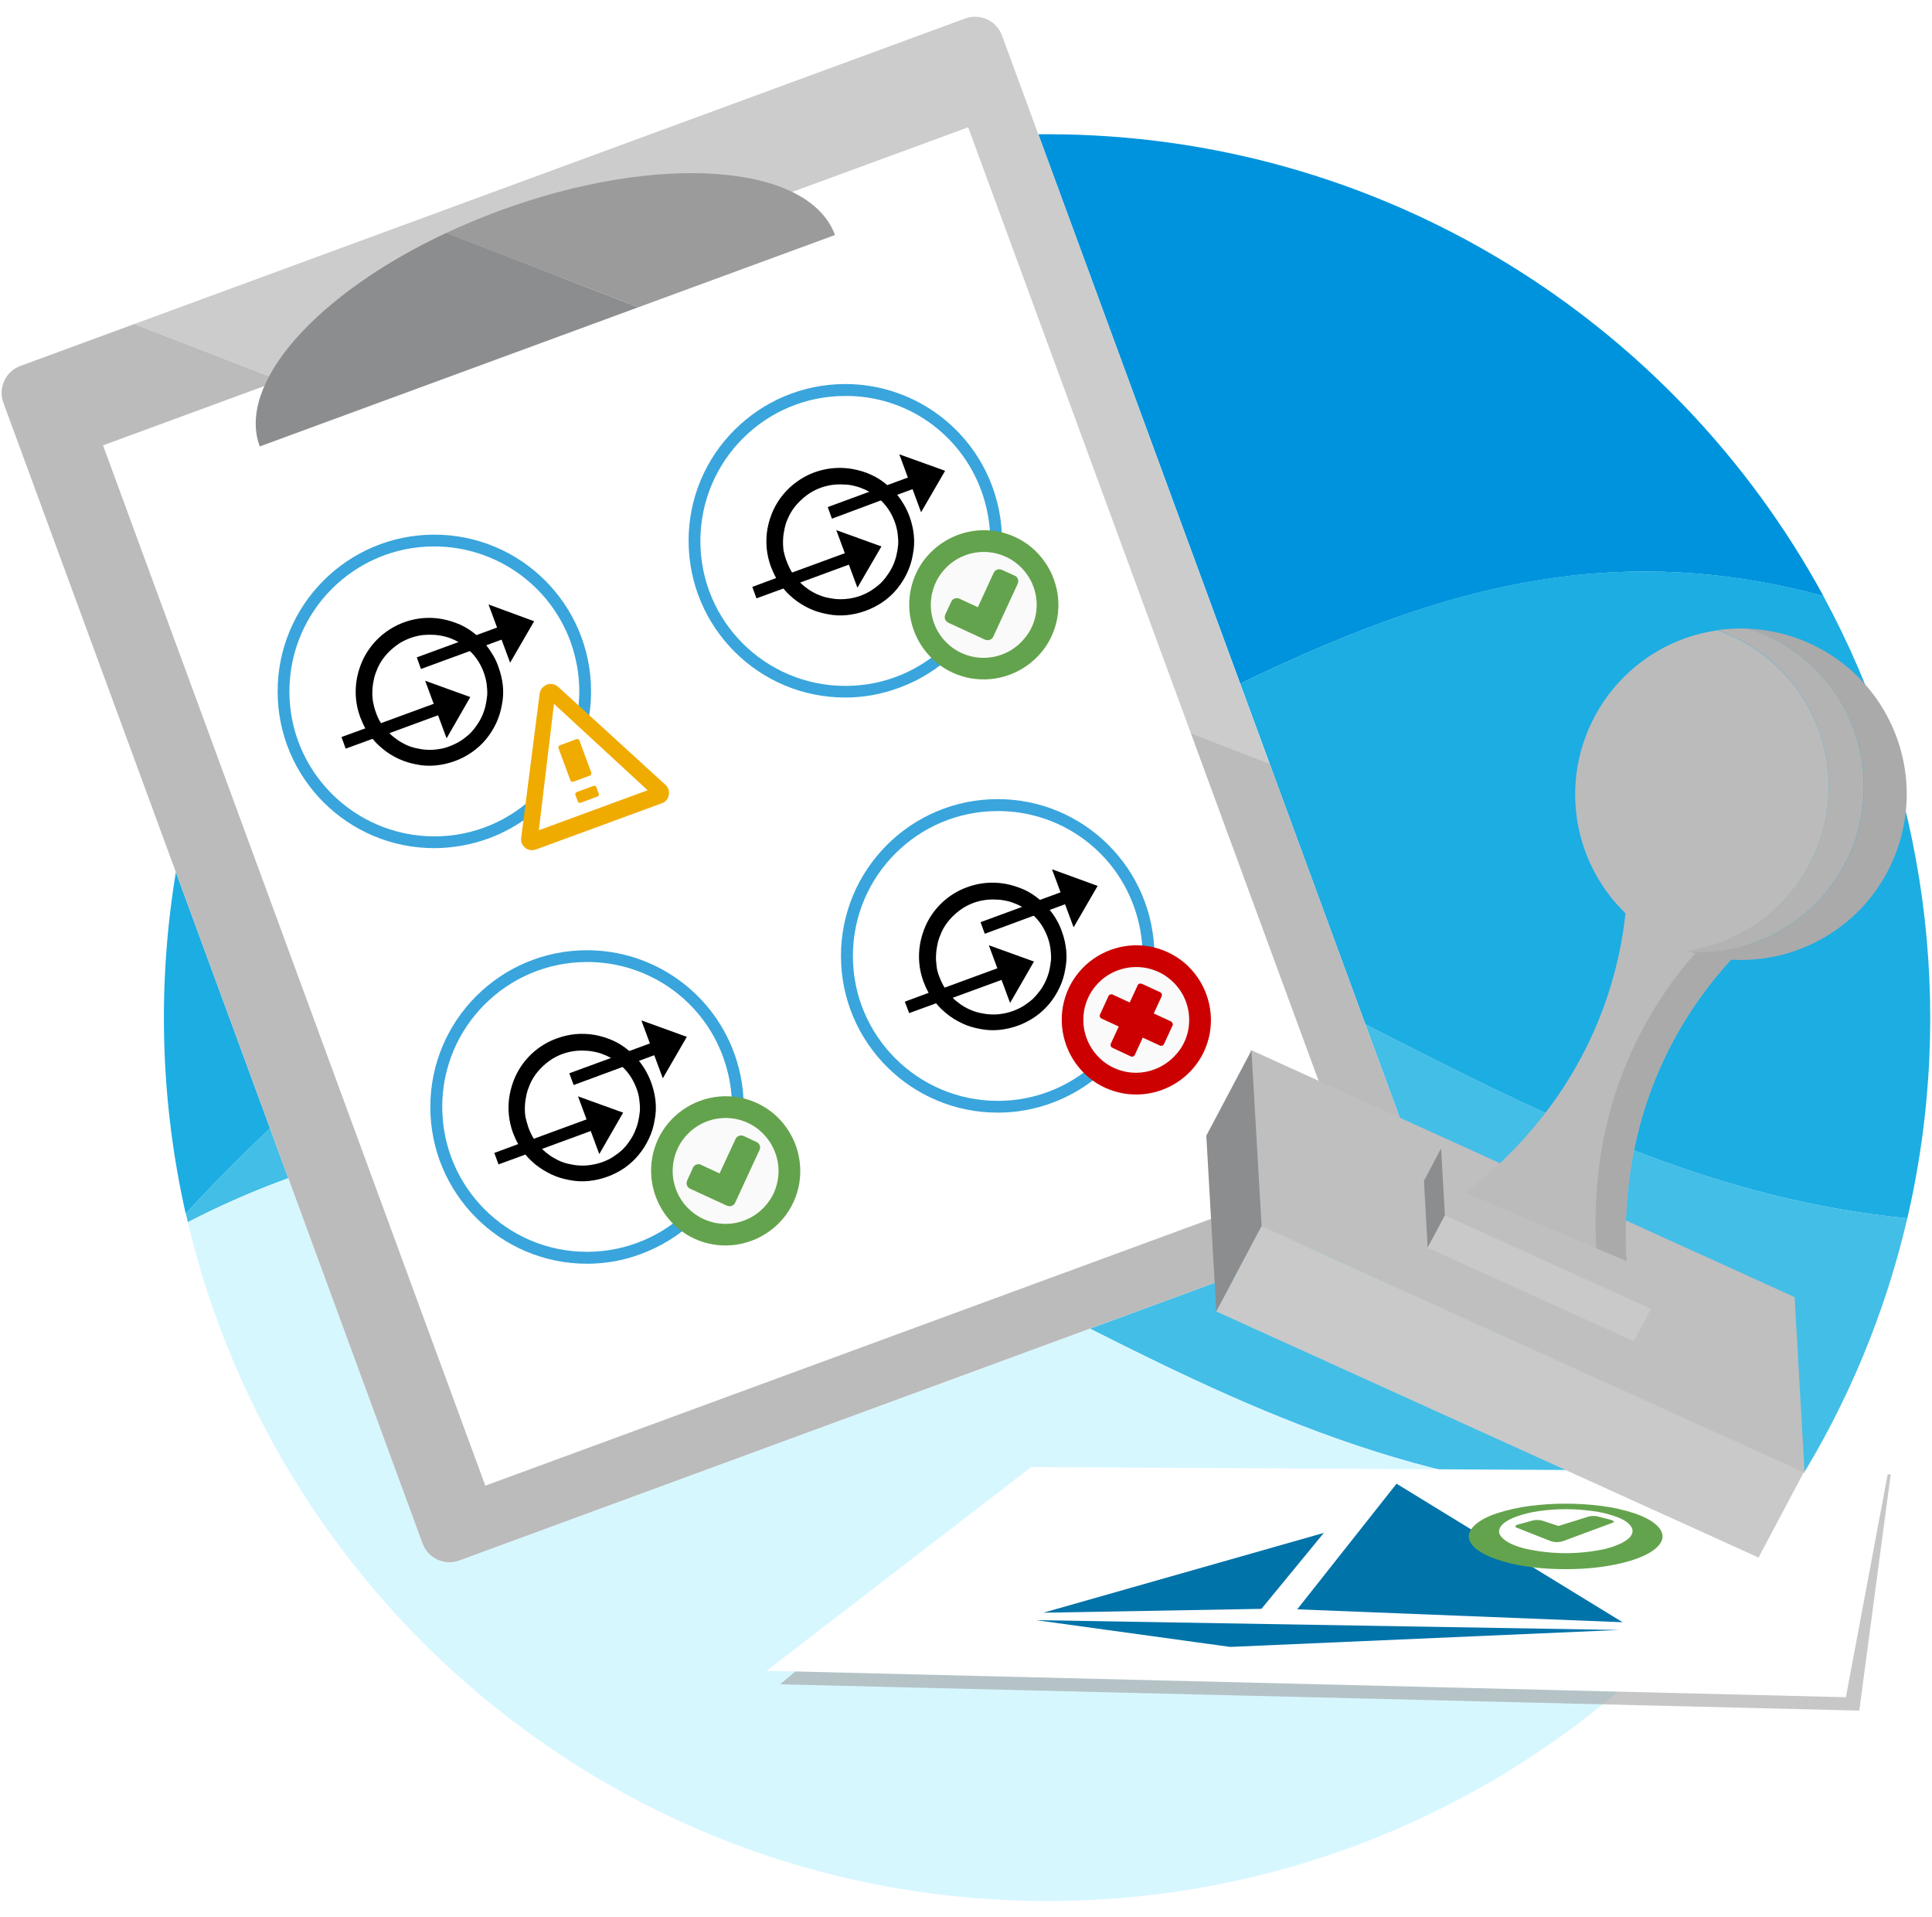 <?xml version="1.0" encoding="UTF-8"?>
<svg width="127px" height="126px" viewBox="0 0 127 126" version="1.1" xmlns="http://www.w3.org/2000/svg" xmlns:xlink="http://www.w3.org/1999/xlink">
    <!-- Generator: Sketch 52.2 (67145) - http://www.bohemiancoding.com/sketch -->
    <title>Group 43</title>
    <desc>Created with Sketch.</desc>
    <g id="Welcome" stroke="none" stroke-width="1" fill="none" fill-rule="evenodd">
        <g id="Group-43">
            <rect id="Rectangle-Copy-4" fill="#FFFFFF" fill-rule="nonzero" x="0" y="0" width="127" height="126"></rect>
            <g id="Group-18" transform="translate(0, 1)">
                <g id="services">
                    <path d="M36.416,60.241 C42.552,57.39 49.505,55.482 57.082,55.599 C73.149,49.377 86.8,38.981 102.57,36.924 C108.728,36.119 114.525,36.712 119.867,38.175 C110.021,20.094 90.859,7.822 68.836,7.822 C40.125,7.822 16.279,28.668 11.616,56.044 C20.751,59.456 28.923,60.59 36.416,60.241 Z" id="Shape" fill="#0093DD" fill-rule="nonzero"></path>
                    <path d="M36.416,60.241 C28.923,60.59 20.741,59.467 11.605,56.054 C10.323,63.59 10.524,71.305 12.209,78.766 C16.682,73.891 25.16,65.476 36.416,60.241 Z" id="Shape" fill="#1CADE2" fill-rule="nonzero"></path>
                    <path d="M57.093,55.588 C50.681,58.068 43.888,59.88 36.426,60.23 C25.16,65.466 16.682,73.881 12.22,78.756 C12.262,78.947 12.305,79.127 12.347,79.318 C20.232,75.258 29.612,72.63 40.009,73.987 C65.264,77.283 85.115,101.998 118.097,96.593 C121.478,91.188 123.936,85.263 125.378,79.063 C100.684,76.7 83.25,58.715 61.968,55.948 C60.347,55.736 58.725,55.62 57.093,55.588 Z" id="Shape" fill="#43BEE7" fill-rule="nonzero"></path>
                    <path d="M40.009,73.997 C29.612,72.641 20.232,75.269 12.347,79.328 C18.409,104.902 41.397,123.936 68.836,123.936 C89.619,123.936 107.838,113.02 118.097,96.614 C85.115,101.998 65.264,77.283 40.009,73.997 Z" id="Shape" fill="#D7F7FF" fill-rule="nonzero"></path>
                    <path d="M36.416,60.241 C43.877,59.891 50.67,58.079 57.082,55.599 C49.515,55.471 42.552,57.39 36.416,60.241 Z" id="Shape" fill="#205AA9" fill-rule="nonzero"></path>
                    <path d="M11.128,79.964 C11.531,79.742 11.934,79.53 12.347,79.318 C12.305,79.127 12.262,78.947 12.22,78.756 C11.828,79.19 11.457,79.593 11.128,79.964 Z" id="Shape"></path>
                    <path d="M119.856,38.164 C114.515,36.702 108.717,36.119 102.56,36.914 C86.8,38.981 73.149,49.377 57.093,55.588 C58.725,55.609 60.347,55.736 61.968,55.938 C83.25,58.725 100.684,76.7 125.378,79.063 C128.589,65.222 126.628,50.67 119.856,38.164 Z" id="Shape" fill="#1CADE2" fill-rule="nonzero"></path>
                    <path d="M93.424,76.308 L83.462,49.197 L65.868,1.335 C65.508,0.36 64.427,-0.138 63.452,0.212 L8.828,20.296 L1.335,23.051 C0.36,23.412 -0.138,24.493 0.223,25.468 L27.778,100.44 C28.138,101.415 29.219,101.913 30.195,101.553 L92.301,78.724 C93.276,78.364 93.774,77.283 93.424,76.308 Z" id="Shape" fill="#FFFFFF" fill-rule="nonzero"></path>
                    <path d="M65.868,1.335 C65.508,0.36 64.427,-0.138 63.452,0.212 L8.828,20.296 L83.451,49.208 L65.868,1.335 Z" id="Shape" fill="#CCCCCC" fill-rule="nonzero"></path>
                    <path d="M8.828,20.296 L1.335,23.051 C0.36,23.412 -0.138,24.493 0.223,25.468 L27.778,100.44 C28.138,101.415 29.219,101.913 30.195,101.553 L92.301,78.724 C93.276,78.364 93.774,77.283 93.424,76.308 L83.462,49.197 L8.828,20.296 Z" id="Shape" fill="#BBBBBB" fill-rule="nonzero"></path>
                    <polygon id="Rectangle-path" fill="#FFFFFF" fill-rule="nonzero" transform="translate(47.773, 52.001) rotate(-20.182) translate(-47.773, -52.001) " points="17.477 15.58 78.068 15.58 78.068 88.422 17.477 88.422"></polygon>
                    <path d="M35.112,39.828 L33.533,42.552 L32.971,41.037 L31.964,41.408 C32.134,41.619 32.282,41.842 32.42,42.075 C32.558,42.308 32.675,42.563 32.759,42.817 C32.908,43.22 33.014,43.644 33.056,44.068 C33.098,44.492 33.077,44.905 32.992,45.318 C32.918,45.732 32.802,46.134 32.622,46.516 C32.441,46.897 32.219,47.258 31.954,47.576 C31.689,47.904 31.371,48.19 31.021,48.434 C30.322,48.922 29.506,49.218 28.647,49.303 C28.223,49.346 27.799,49.324 27.386,49.24 C26.973,49.165 26.57,49.038 26.199,48.869 C25.817,48.689 25.457,48.466 25.129,48.19 C25.012,48.095 24.906,47.989 24.789,47.883 C24.683,47.777 24.588,47.671 24.493,47.555 L22.723,48.201 L22.447,47.438 L24.016,46.866 C23.952,46.749 23.889,46.632 23.836,46.505 C23.783,46.378 23.73,46.262 23.677,46.124 C23.38,45.329 23.306,44.46 23.454,43.623 C23.528,43.209 23.655,42.806 23.825,42.425 C24.736,40.432 26.888,39.298 29.039,39.68 C29.453,39.754 29.855,39.881 30.248,40.051 C30.629,40.221 30.989,40.454 31.307,40.729 L31.318,40.74 L32.675,40.242 L32.113,38.726 L35.112,39.828 Z M24.705,45.806 C24.747,45.933 24.8,46.06 24.853,46.177 C24.906,46.293 24.97,46.41 25.044,46.526 L28.509,45.255 L27.948,43.739 L30.915,44.81 L29.357,47.523 L28.796,46.007 L25.595,47.184 C25.754,47.343 25.923,47.48 26.104,47.608 C26.284,47.735 26.475,47.841 26.665,47.936 C26.888,48.042 27.11,48.116 27.344,48.169 C27.587,48.222 27.831,48.265 28.085,48.275 C28.329,48.286 28.584,48.275 28.827,48.233 C29.082,48.201 29.325,48.137 29.559,48.042 C29.792,47.957 30.025,47.841 30.237,47.714 C30.449,47.586 30.65,47.427 30.83,47.268 C31.011,47.099 31.17,46.908 31.307,46.707 C31.594,46.315 31.795,45.88 31.911,45.403 C31.964,45.159 32.007,44.916 32.028,44.672 C32.039,44.417 32.017,44.163 31.986,43.919 C31.911,43.421 31.731,42.934 31.466,42.499 C31.339,42.287 31.18,42.086 31.011,41.906 C30.989,41.884 30.968,41.863 30.947,41.842 C30.926,41.821 30.905,41.8 30.883,41.789 L27.672,42.965 L27.397,42.202 L30.142,41.196 C30.089,41.174 30.046,41.143 29.993,41.121 C29.951,41.09 29.898,41.068 29.845,41.047 C29.622,40.941 29.4,40.867 29.166,40.814 C28.923,40.761 28.679,40.719 28.435,40.719 C28.181,40.708 27.926,40.719 27.683,40.75 C27.185,40.825 26.708,41.005 26.273,41.27 C25.849,41.545 25.478,41.884 25.182,42.287 C25.044,42.478 24.917,42.69 24.821,42.912 C24.726,43.135 24.641,43.358 24.588,43.591 C24.535,43.835 24.493,44.078 24.482,44.333 C24.461,44.587 24.482,44.831 24.514,45.085 C24.556,45.318 24.62,45.573 24.705,45.806 Z" id="Shape" fill="#000000" fill-rule="nonzero"></path>
                    <path d="M28.573,54.74 C22.882,54.751 18.261,50.151 18.25,44.46 C18.24,38.769 22.839,34.148 28.531,34.137 C34.222,34.126 38.843,38.726 38.853,44.417 C38.864,48.742 36.172,52.61 32.113,54.104 C30.979,54.518 29.781,54.73 28.573,54.74 Z M28.562,34.911 C23.295,34.9 19.035,39.171 19.024,44.428 C19.013,49.685 23.284,53.956 28.541,53.966 C33.798,53.977 38.069,49.706 38.08,44.449 C38.08,43.326 37.878,42.213 37.497,41.153 C36.119,37.412 32.558,34.921 28.562,34.911 Z" id="Shape" fill="#39A5DC" fill-rule="nonzero"></path>
                    <polygon id="Shape" fill="#FFFFFF" fill-rule="nonzero" points="36.024 44.534 43.093 50.692 35.155 54.295"></polygon>
                    <path d="M35.949,43.994 C36.013,43.972 36.077,43.951 36.14,43.951 C36.204,43.941 36.267,43.951 36.331,43.962 C36.395,43.972 36.458,43.994 36.522,44.025 C36.585,44.057 36.638,44.089 36.681,44.131 L43.729,50.564 C43.824,50.649 43.898,50.755 43.941,50.872 C43.983,50.988 43.994,51.126 43.962,51.243 C43.951,51.306 43.93,51.37 43.909,51.434 C43.877,51.497 43.845,51.55 43.803,51.592 C43.76,51.635 43.718,51.677 43.665,51.709 C43.612,51.751 43.559,51.773 43.495,51.794 L35.239,54.825 C35.176,54.846 35.112,54.857 35.049,54.867 C34.985,54.878 34.932,54.878 34.868,54.867 C34.805,54.857 34.741,54.836 34.678,54.814 C34.614,54.783 34.561,54.751 34.519,54.708 C34.423,54.624 34.349,54.528 34.296,54.412 C34.254,54.295 34.243,54.168 34.264,54.041 L35.472,44.587 C35.483,44.523 35.504,44.46 35.525,44.396 C35.547,44.333 35.589,44.28 35.631,44.227 C35.674,44.174 35.716,44.131 35.769,44.099 C35.822,44.046 35.886,44.025 35.949,43.994 Z M35.419,53.564 L42.573,50.935 L36.416,45.255 L35.419,53.564 Z M39.373,51.211 C39.373,51.275 39.33,51.328 39.277,51.349 L38.875,51.497 L38.27,51.72 C38.164,51.762 38.037,51.804 37.984,51.667 L37.825,51.243 C37.794,51.169 37.836,51.084 37.91,51.052 C37.91,51.052 37.91,51.052 37.921,51.052 L39.012,50.649 C39.086,50.617 39.171,50.66 39.203,50.734 C39.203,50.734 39.203,50.734 39.203,50.745 L39.362,51.169 C39.373,51.179 39.373,51.19 39.373,51.211 Z M38.875,49.833 C38.875,49.897 38.832,49.95 38.779,49.971 L38.376,50.119 L37.783,50.342 C37.677,50.384 37.55,50.427 37.497,50.289 L36.712,48.169 C36.681,48.095 36.723,48.01 36.797,47.978 C36.797,47.978 36.797,47.978 36.808,47.978 L37.899,47.576 C37.974,47.544 38.058,47.586 38.09,47.661 C38.09,47.661 38.09,47.661 38.09,47.671 L38.875,49.791 C38.875,49.801 38.875,49.823 38.875,49.833 Z" id="Shape" fill="#F0AB00" fill-rule="nonzero"></path>
                    <path d="M62.127,29.94 L60.548,32.664 L59.986,31.148 L58.979,31.519 C59.149,31.731 59.297,31.954 59.435,32.187 C59.573,32.431 59.69,32.675 59.785,32.939 C59.933,33.342 60.029,33.756 60.071,34.179 C60.114,34.603 60.092,35.017 60.008,35.43 C59.944,35.843 59.817,36.246 59.637,36.638 C59.456,37.02 59.234,37.38 58.969,37.698 C58.704,38.027 58.386,38.313 58.036,38.557 C57.326,39.044 56.51,39.341 55.662,39.426 C55.238,39.468 54.814,39.447 54.401,39.362 C53.988,39.288 53.585,39.171 53.203,38.991 C52.822,38.811 52.462,38.588 52.133,38.313 C52.016,38.217 51.91,38.111 51.794,38.005 C51.688,37.899 51.592,37.794 51.497,37.677 L49.727,38.323 L49.452,37.571 L51.02,36.988 C50.957,36.871 50.893,36.755 50.84,36.628 C50.787,36.501 50.734,36.384 50.681,36.257 C50.533,35.854 50.437,35.441 50.395,35.006 C50.363,34.593 50.374,34.169 50.448,33.756 C50.522,33.342 50.649,32.939 50.819,32.558 C51.169,31.784 51.72,31.127 52.409,30.64 C53.458,29.887 54.772,29.601 56.044,29.824 C56.457,29.898 56.86,30.014 57.252,30.195 C57.634,30.364 57.994,30.597 58.312,30.873 L58.322,30.883 L59.679,30.385 L59.117,28.859 L62.127,29.94 Z M51.72,35.907 C51.773,36.034 51.815,36.161 51.879,36.278 C51.932,36.395 51.995,36.511 52.069,36.628 L55.535,35.356 L54.973,33.84 L57.941,34.911 L56.362,37.624 L55.8,36.108 L52.599,37.285 C52.758,37.444 52.928,37.582 53.108,37.709 C53.288,37.836 53.479,37.942 53.67,38.037 C53.892,38.133 54.115,38.217 54.348,38.27 C54.592,38.323 54.836,38.366 55.09,38.376 C55.588,38.398 56.097,38.323 56.563,38.154 C56.796,38.069 57.029,37.952 57.241,37.825 C57.453,37.688 57.655,37.539 57.845,37.37 C58.026,37.2 58.185,37.009 58.322,36.808 C58.609,36.416 58.81,35.981 58.926,35.504 C58.979,35.261 59.022,35.017 59.043,34.773 C59.054,34.519 59.032,34.264 59.001,34.021 C58.926,33.522 58.746,33.035 58.481,32.6 C58.354,32.388 58.195,32.187 58.026,32.007 L57.962,31.943 C57.941,31.922 57.92,31.901 57.898,31.89 L54.687,33.088 L54.412,32.325 L57.146,31.318 C57.093,31.297 57.051,31.276 56.998,31.244 C56.945,31.212 56.902,31.191 56.849,31.17 C56.627,31.074 56.404,30.989 56.171,30.936 C55.927,30.873 55.683,30.841 55.44,30.841 C54.931,30.809 54.433,30.883 53.956,31.053 C53.479,31.223 53.044,31.498 52.674,31.848 C52.493,32.017 52.324,32.198 52.175,32.399 C52.038,32.59 51.91,32.802 51.815,33.024 C51.709,33.236 51.635,33.469 51.582,33.703 C51.529,33.946 51.486,34.19 51.476,34.444 C51.465,34.699 51.476,34.943 51.508,35.197 C51.561,35.43 51.624,35.674 51.72,35.907 Z" id="Shape" fill="#000000" fill-rule="nonzero"></path>
                    <path d="M55.577,44.841 C49.886,44.852 45.276,40.242 45.265,34.55 C45.255,28.859 49.865,24.249 55.556,24.238 C59.88,24.238 63.738,26.93 65.232,30.979 C67.193,36.32 64.459,42.234 59.117,44.195 C57.983,44.619 56.786,44.841 55.577,44.841 Z M55.556,25.023 C50.299,25.023 46.039,29.294 46.039,34.561 C46.039,39.828 50.31,44.078 55.577,44.078 C60.845,44.078 65.095,39.807 65.095,34.54 C65.095,33.427 64.893,32.314 64.512,31.265 C63.145,27.492 59.562,24.991 55.556,25.023 Z" id="Shape" fill="#39A5DC" fill-rule="nonzero"></path>
                    <circle id="Oval" fill="#FAFAFA" fill-rule="nonzero" cx="64.756" cy="38.843" r="4.027"></circle>
                    <path d="M67.808,34.974 C69.154,36.108 69.8,37.868 69.504,39.595 C69.355,40.443 68.995,41.227 68.444,41.884 C67.31,43.23 65.55,43.877 63.823,43.58 C62.975,43.432 62.191,43.071 61.534,42.52 C60.188,41.386 59.541,39.627 59.838,37.899 C59.986,37.052 60.347,36.267 60.898,35.61 C62.032,34.264 63.791,33.618 65.519,33.915 C66.356,34.063 67.151,34.423 67.808,34.974 Z M68.094,39.351 C68.306,38.122 67.85,36.871 66.886,36.077 C66.419,35.684 65.858,35.43 65.264,35.324 C64.035,35.112 62.784,35.568 61.989,36.532 C61.597,36.999 61.343,37.56 61.237,38.154 C61.025,39.383 61.481,40.634 62.435,41.429 C62.901,41.821 63.463,42.075 64.056,42.181 C65.285,42.393 66.536,41.937 67.331,40.973 C67.734,40.507 67.988,39.945 68.094,39.351 Z M66.896,37.37 L65.296,40.835 C65.254,40.931 65.169,41.015 65.063,41.047 C64.957,41.09 64.84,41.079 64.745,41.037 L62.339,39.924 C62.138,39.828 62.042,39.595 62.138,39.394 L62.138,39.383 L62.53,38.546 C62.615,38.345 62.858,38.249 63.06,38.345 L63.07,38.345 L64.279,38.906 L65.317,36.649 C65.413,36.448 65.646,36.352 65.847,36.448 C65.847,36.448 65.847,36.448 65.858,36.448 L66.695,36.829 C66.907,36.914 66.992,37.158 66.896,37.37 C66.907,37.359 66.907,37.37 66.896,37.37 Z" id="Shape" fill="#64A34D" fill-rule="nonzero"></path>
                    <path d="M45.149,67.14 L43.57,69.864 L43.008,68.348 L42.001,68.719 C42.171,68.931 42.33,69.154 42.457,69.387 C42.806,70.002 43.018,70.68 43.093,71.379 C43.135,71.803 43.114,72.217 43.029,72.63 C42.965,73.043 42.838,73.446 42.658,73.828 C42.478,74.209 42.255,74.57 41.99,74.888 C41.725,75.216 41.408,75.502 41.068,75.746 C40.358,76.234 39.542,76.53 38.694,76.615 C38.27,76.657 37.846,76.636 37.433,76.551 C37.02,76.477 36.617,76.361 36.246,76.181 C35.865,76 35.504,75.778 35.176,75.513 C35.059,75.417 34.953,75.311 34.837,75.205 C34.731,75.099 34.635,74.994 34.54,74.877 L32.77,75.523 L32.494,74.771 L34.063,74.188 C33.999,74.071 33.936,73.955 33.883,73.838 C33.83,73.722 33.777,73.595 33.724,73.457 C33.427,72.662 33.353,71.793 33.501,70.956 C33.575,70.542 33.703,70.139 33.872,69.758 C34.402,68.592 35.388,67.681 36.596,67.246 C36.999,67.098 37.412,67.002 37.836,66.96 C38.249,66.928 38.673,66.939 39.086,67.013 C39.5,67.087 39.903,67.214 40.295,67.384 C40.676,67.554 41.037,67.787 41.355,68.062 L41.365,68.073 L42.722,67.575 L42.16,66.059 L45.149,67.14 Z M34.741,73.118 C34.794,73.245 34.837,73.372 34.9,73.489 C34.953,73.605 35.017,73.722 35.091,73.838 L38.557,72.566 L37.995,71.051 L40.962,72.121 L39.394,74.845 L38.832,73.33 L35.631,74.506 C35.79,74.665 35.96,74.803 36.14,74.93 C36.32,75.057 36.511,75.163 36.702,75.258 C36.924,75.364 37.147,75.439 37.38,75.492 C37.624,75.545 37.868,75.587 38.122,75.598 C38.366,75.608 38.62,75.598 38.864,75.555 C39.362,75.481 39.85,75.311 40.274,75.046 C40.485,74.909 40.687,74.76 40.878,74.591 C41.058,74.421 41.217,74.23 41.355,74.029 C41.492,73.838 41.619,73.626 41.715,73.404 C41.81,73.181 41.895,72.959 41.948,72.725 C42.001,72.482 42.043,72.238 42.065,71.994 C42.075,71.74 42.054,71.485 42.022,71.242 C41.99,70.987 41.927,70.744 41.831,70.51 C41.747,70.277 41.63,70.044 41.503,69.832 C41.376,69.62 41.217,69.419 41.047,69.239 C41.026,69.217 41.005,69.196 40.984,69.175 C40.962,69.154 40.941,69.133 40.92,69.122 L37.709,70.309 L37.423,69.535 L40.168,68.529 C40.125,68.507 40.072,68.486 40.019,68.454 C39.966,68.423 39.924,68.401 39.871,68.38 C39.648,68.285 39.426,68.2 39.192,68.147 C38.949,68.094 38.705,68.052 38.461,68.052 C37.952,68.02 37.454,68.094 36.977,68.264 C36.744,68.348 36.511,68.465 36.299,68.592 C35.875,68.868 35.504,69.207 35.208,69.61 C35.07,69.8 34.943,70.012 34.847,70.235 C34.752,70.457 34.667,70.68 34.614,70.913 C34.561,71.157 34.519,71.401 34.508,71.655 C34.487,71.909 34.508,72.164 34.54,72.408 C34.593,72.63 34.656,72.874 34.741,73.118 Z" id="Shape" fill="#000000" fill-rule="nonzero"></path>
                    <path d="M38.588,82.052 C32.897,82.052 28.287,77.442 28.287,71.75 C28.287,66.059 32.897,61.449 38.588,61.449 C42.902,61.449 46.76,64.141 48.254,68.189 C50.215,73.542 47.459,79.455 42.118,81.416 C40.994,81.84 39.797,82.052 38.588,82.052 Z M38.588,62.223 C33.332,62.223 29.061,66.494 29.071,71.75 C29.071,77.007 33.342,81.278 38.599,81.268 C43.856,81.257 48.127,76.997 48.116,71.74 C48.116,70.616 47.915,69.514 47.533,68.465 C46.166,64.703 42.584,62.212 38.588,62.223 Z" id="Shape" fill="#39A5DC" fill-rule="nonzero"></path>
                    <circle id="Oval" fill="#FAFAFA" fill-rule="nonzero" cx="47.724" cy="75.905" r="4.027"></circle>
                    <path d="M50.84,72.174 C52.186,73.308 52.832,75.068 52.536,76.795 C52.387,77.643 52.027,78.427 51.476,79.084 C50.342,80.43 48.583,81.077 46.855,80.78 C46.007,80.632 45.223,80.271 44.566,79.72 C43.22,78.586 42.573,76.827 42.87,75.099 C43.018,74.252 43.379,73.467 43.93,72.81 C45.064,71.464 46.823,70.818 48.551,71.115 C49.388,71.263 50.172,71.623 50.84,72.174 Z M51.126,76.551 C51.338,75.322 50.872,74.082 49.918,73.277 C49.452,72.884 48.89,72.63 48.296,72.524 C47.067,72.312 45.816,72.768 45.022,73.732 C44.629,74.199 44.375,74.76 44.269,75.354 C44.057,76.583 44.513,77.834 45.477,78.629 C45.944,79.021 46.505,79.275 47.099,79.381 C48.328,79.593 49.579,79.137 50.374,78.173 C50.766,77.717 51.02,77.156 51.126,76.551 Z M49.929,74.57 L48.328,78.035 C48.243,78.237 48,78.332 47.798,78.237 L47.788,78.237 L45.371,77.124 C45.17,77.039 45.075,76.795 45.17,76.594 L45.17,76.583 L45.551,75.746 C45.636,75.545 45.88,75.449 46.081,75.545 C46.081,75.545 46.092,75.545 46.092,75.555 L47.3,76.117 L48.349,73.859 C48.434,73.658 48.678,73.563 48.879,73.658 L48.89,73.658 L49.727,74.05 C49.929,74.135 50.024,74.379 49.929,74.57 C49.939,74.559 49.929,74.559 49.929,74.57 Z" id="Shape" fill="#64A34D" fill-rule="nonzero"></path>
                    <path d="M72.153,57.22 L70.574,59.944 L70.012,58.428 L69.005,58.799 C69.175,59.011 69.334,59.234 69.461,59.467 C69.599,59.7 69.716,59.955 69.8,60.209 C69.949,60.612 70.044,61.025 70.086,61.449 C70.129,61.873 70.108,62.286 70.023,62.699 C69.959,63.113 69.832,63.516 69.652,63.897 C69.472,64.279 69.249,64.639 68.984,64.957 C68.719,65.285 68.401,65.572 68.052,65.815 C67.352,66.303 66.536,66.6 65.688,66.684 C65.264,66.727 64.84,66.706 64.427,66.621 C64.014,66.547 63.611,66.43 63.24,66.25 C62.858,66.07 62.498,65.847 62.17,65.572 C62.053,65.476 61.947,65.37 61.83,65.264 C61.724,65.158 61.629,65.052 61.534,64.936 L59.764,65.582 L59.478,64.83 L61.046,64.247 C60.983,64.13 60.919,64.014 60.866,63.897 C60.813,63.781 60.76,63.653 60.707,63.516 C60.41,62.721 60.336,61.852 60.484,61.014 C60.559,60.601 60.686,60.198 60.855,59.817 C61.385,58.651 62.371,57.739 63.579,57.305 C64.374,57.008 65.243,56.934 66.08,57.082 C66.494,57.157 66.896,57.284 67.289,57.453 C67.67,57.623 68.03,57.856 68.348,58.132 L68.359,58.142 L69.716,57.644 L69.154,56.129 L72.153,57.22 Z M61.746,63.187 C61.799,63.314 61.841,63.441 61.905,63.558 C61.958,63.675 62.021,63.791 62.095,63.908 L65.561,62.636 L64.999,61.12 L67.967,62.191 L66.398,64.915 L65.837,63.399 L62.625,64.575 C62.784,64.734 62.954,64.872 63.134,64.999 C63.516,65.264 63.929,65.455 64.385,65.561 C64.628,65.614 64.872,65.656 65.126,65.667 C65.37,65.678 65.625,65.667 65.868,65.625 C66.366,65.55 66.854,65.37 67.289,65.105 C67.501,64.968 67.702,64.819 67.893,64.65 C68.062,64.48 68.221,64.3 68.37,64.098 C68.656,63.706 68.857,63.261 68.974,62.795 C69.027,62.551 69.069,62.307 69.09,62.064 C69.101,61.809 69.08,61.555 69.048,61.311 C68.974,60.813 68.794,60.325 68.529,59.891 C68.401,59.679 68.242,59.478 68.073,59.297 C68.052,59.276 68.03,59.255 68.009,59.234 C67.988,59.213 67.967,59.191 67.946,59.181 L64.734,60.368 L64.459,59.605 L67.193,58.598 C67.14,58.577 67.098,58.545 67.045,58.524 C66.992,58.492 66.949,58.471 66.896,58.45 C66.674,58.354 66.451,58.269 66.218,58.216 C65.974,58.163 65.731,58.121 65.487,58.121 C64.978,58.089 64.48,58.163 64.003,58.333 C63.77,58.418 63.537,58.534 63.325,58.662 C62.901,58.937 62.53,59.276 62.233,59.679 C62.095,59.87 61.968,60.082 61.873,60.304 C61.777,60.527 61.693,60.749 61.64,60.983 C61.587,61.226 61.544,61.47 61.534,61.724 C61.512,61.979 61.534,62.223 61.565,62.477 C61.587,62.71 61.65,62.954 61.746,63.187 Z" id="Shape" fill="#000000" fill-rule="nonzero"></path>
                    <path d="M65.603,72.121 C59.912,72.132 55.291,67.532 55.281,61.841 C55.27,56.15 59.87,51.529 65.561,51.518 C71.252,51.508 75.873,56.107 75.884,61.799 C75.894,66.123 73.202,69.991 69.143,71.485 C68.009,71.909 66.812,72.121 65.603,72.121 Z M65.582,52.303 C60.325,52.303 56.065,56.574 56.065,61.83 C56.065,67.087 60.336,71.348 65.593,71.348 C70.85,71.348 75.11,67.077 75.11,61.82 C75.11,60.696 74.909,59.594 74.527,58.545 C73.16,54.783 69.588,52.292 65.582,52.303 Z" id="Shape" fill="#39A5DC" fill-rule="nonzero"></path>
                    <circle id="Oval" fill="#FAFAFA" fill-rule="nonzero" cx="74.718" cy="65.964" r="4.027"></circle>
                    <path d="M77.834,62.254 C79.18,63.388 79.826,65.148 79.53,66.875 C79.381,67.723 79.021,68.507 78.47,69.164 C77.346,70.51 75.576,71.157 73.849,70.86 C73.001,70.712 72.217,70.351 71.56,69.8 C70.214,68.666 69.567,66.907 69.864,65.179 C70.012,64.332 70.373,63.547 70.924,62.89 C72.047,61.544 73.817,60.898 75.545,61.195 C76.382,61.343 77.177,61.714 77.834,62.254 Z M78.12,66.631 C78.332,65.402 77.876,64.151 76.912,63.357 C76.445,62.964 75.884,62.71 75.29,62.604 C74.061,62.392 72.81,62.848 72.015,63.802 C71.623,64.268 71.369,64.83 71.263,65.423 C71.051,66.653 71.507,67.893 72.461,68.698 C72.927,69.09 73.489,69.345 74.082,69.451 C75.311,69.663 76.551,69.196 77.357,68.242 C77.76,67.787 78.014,67.225 78.12,66.631 Z M77.071,66.409 L76.52,67.606 C76.477,67.712 76.361,67.755 76.265,67.723 C76.255,67.723 76.255,67.723 76.244,67.712 L75.121,67.193 L74.601,68.317 C74.559,68.423 74.442,68.465 74.336,68.433 C74.326,68.433 74.326,68.433 74.326,68.423 L73.128,67.861 C73.022,67.818 72.98,67.702 73.012,67.596 C73.012,67.585 73.012,67.585 73.022,67.585 L73.542,66.462 L72.418,65.943 C72.312,65.9 72.27,65.784 72.302,65.678 C72.302,65.667 72.302,65.667 72.312,65.667 L72.863,64.469 C72.906,64.363 73.022,64.321 73.128,64.353 C73.139,64.353 73.139,64.353 73.139,64.363 L74.262,64.883 L74.782,63.759 C74.824,63.653 74.941,63.611 75.046,63.653 L75.057,63.653 L76.255,64.204 C76.361,64.247 76.403,64.363 76.371,64.459 C76.371,64.469 76.371,64.469 76.361,64.48 L75.841,65.603 L76.965,66.123 C77.018,66.144 77.05,66.186 77.071,66.239 C77.103,66.292 77.103,66.356 77.071,66.409 Z" id="Shape" fill="#CC0000" fill-rule="nonzero"></path>
                    <path d="M54.889,14.445 C53.15,9.729 43.283,9.009 32.844,12.845 C31.625,13.29 30.459,13.788 29.336,14.308 L41.959,19.194 L54.889,14.445 Z" id="Shape" fill="#9B9B9B" fill-rule="nonzero"></path>
                    <path d="M17.074,28.34 L41.959,19.194 L29.336,14.308 C20.868,18.271 15.537,24.175 17.074,28.34 Z" id="Shape" fill="#8B8D8F" fill-rule="nonzero"></path>
                    <g id="Group" opacity="0.55" transform="translate(51.19, 95.491)" fill="#999999" fill-rule="nonzero">
                        <polygon id="Shape" points="71.03 15.929 0.085 14.202 16.766 0.095 73.096 0.403"></polygon>
                    </g>
                    <polygon id="Shape" fill="#FFFFFF" fill-rule="nonzero" points="121.34 110.54 50.395 108.802 67.787 95.416 124.117 95.724"></polygon>
                    <polygon id="Shape" fill="#BFBFBF" fill-rule="nonzero" points="118.627 95.809 82.879 79.561 82.211 67.999 117.97 84.246"></polygon>
                    <polygon id="Shape" fill="#8B8D8F" fill-rule="nonzero" points="82.264 68.03 79.296 73.637 79.954 85.189 82.932 79.583"></polygon>
                    <polygon id="Shape" fill="#C9C9C9" fill-rule="nonzero" points="118.574 95.756 115.596 101.362 79.954 85.189 82.932 79.583"></polygon>
                    <polygon id="Shape" fill="#BFBFBF" fill-rule="nonzero" points="108.558 85.041 94.961 78.862 94.706 74.464 108.304 80.642"></polygon>
                    <polygon id="Shape" fill="#8B8D8F" fill-rule="nonzero" points="94.728 74.474 93.604 76.604 93.848 81.003 94.982 78.872"></polygon>
                    <polygon id="Shape" fill="#C9C9C9" fill-rule="nonzero" points="108.526 85.019 107.403 87.15 93.848 81.003 94.982 78.872"></polygon>
                    <path d="M116.581,59.531 C116.581,59.531 106.068,66.769 106.916,81.872 L96.338,77.389 C108.452,67.956 106.916,55.217 106.916,55.217 C106.937,55.291 116.581,59.531 116.581,59.531 Z" id="Shape" fill="#BBBBBB" fill-rule="nonzero"></path>
                    <path d="M116.581,59.531 L114.599,58.704 C114.599,58.704 104.086,65.932 104.934,81.035 L106.916,81.872 C106.068,66.769 116.581,59.531 116.581,59.531 Z" id="Shape" fill="#AAAAAA" fill-rule="nonzero"></path>
                    <path d="M114.928,40.316 C120.662,42.139 123.83,48.254 122.018,53.988 C120.587,58.513 116.38,61.587 111.642,61.587 C111.483,61.587 111.314,61.587 111.155,61.576 C116.889,63.399 123.014,60.219 124.827,54.486 C126.65,48.752 123.47,42.626 117.736,40.814 C116.825,40.528 115.882,40.358 114.928,40.316 Z" id="Shape" fill="#AAAAAA" fill-rule="nonzero"></path>
                    <path d="M114.928,40.316 C114.769,40.305 114.599,40.305 114.44,40.305 C113.921,40.305 113.412,40.337 112.904,40.411 C118.584,42.383 121.584,48.593 119.612,54.274 C118.277,58.121 114.896,60.908 110.858,61.481 C110.954,61.512 111.049,61.544 111.144,61.576 C111.303,61.587 111.462,61.587 111.632,61.587 C117.652,61.587 122.527,56.711 122.516,50.692 C122.527,45.954 119.453,41.747 114.928,40.316 Z" id="Shape" fill="#B3B3B3" fill-rule="nonzero"></path>
                    <path d="M120.216,50.702 C120.216,46.071 117.281,41.948 112.904,40.422 C106.947,41.27 102.814,46.781 103.651,52.737 C104.224,56.775 107,60.145 110.858,61.491 C116.231,60.728 120.216,56.129 120.216,50.702 Z" id="Shape" fill="#BBBBBB" fill-rule="nonzero"></path>
                    <g id="hull" transform="translate(68.041, 105.453)" fill="#0073A9" fill-rule="nonzero">
                        <polygon id="Shape" points="0.053 0.021 38.366 0.668 12.824 1.781"></polygon>
                    </g>
                    <g id="mainsail" transform="translate(68.571, 99.73)" fill="#0073A9" fill-rule="nonzero">
                        <polygon id="Shape" points="0.011 5.257 14.35 5.002 18.452 0.011"></polygon>
                    </g>
                    <g id="headsail" transform="translate(85.21, 96.444)" fill="#0073A9" fill-rule="nonzero">
                        <polygon id="Shape" points="0.064 8.32 21.451 9.168 6.592 0.064"></polygon>
                    </g>
                    <path d="M107.424,98.448 C108.113,98.681 108.622,98.956 108.95,99.285 C109.321,99.656 109.396,100.048 109.131,100.44 C108.834,100.885 108.166,101.277 107.096,101.595 C105.941,101.934 104.52,102.125 102.92,102.125 C101.32,102.125 99.899,101.945 98.744,101.595 C97.674,101.277 97.006,100.885 96.709,100.44 C96.444,100.037 96.519,99.656 96.89,99.285 C97.218,98.956 97.737,98.67 98.416,98.448 C99.105,98.225 99.825,98.066 100.546,97.971 C102.125,97.769 103.715,97.769 105.294,97.971 C106.025,98.066 106.735,98.225 107.424,98.448 Z M107.096,100.069 C107.35,99.815 107.382,99.55 107.202,99.295 C107.032,99.052 106.714,98.85 106.248,98.681 C105.75,98.501 105.241,98.373 104.722,98.31 C103.535,98.14 102.326,98.14 101.139,98.31 C100.62,98.384 100.101,98.511 99.613,98.691 C99.158,98.871 98.829,99.073 98.659,99.306 C98.479,99.571 98.501,99.825 98.765,100.08 C99.041,100.355 99.539,100.599 100.27,100.779 C102.019,101.171 103.842,101.171 105.591,100.779 C106.311,100.578 106.81,100.345 107.096,100.069 Z M105.983,99.083 L102.75,100.281 C102.613,100.323 102.475,100.345 102.337,100.345 C102.199,100.345 102.062,100.323 101.934,100.281 L99.709,99.401 C99.624,99.37 99.592,99.327 99.624,99.285 C99.656,99.242 99.719,99.2 99.836,99.179 L100.716,98.935 C100.832,98.903 100.949,98.893 101.065,98.893 C101.171,98.893 101.277,98.903 101.383,98.935 L102.443,99.285 L104.425,98.67 C104.52,98.638 104.626,98.628 104.732,98.628 C104.838,98.628 104.955,98.638 105.061,98.67 L105.888,98.882 C105.994,98.914 106.057,98.946 106.078,98.988 C106.099,99.03 106.068,99.052 105.983,99.083 Z" id="Shape" fill="#64A34D" fill-rule="nonzero"></path>
                </g>
            </g>
        </g>
    </g>
</svg>